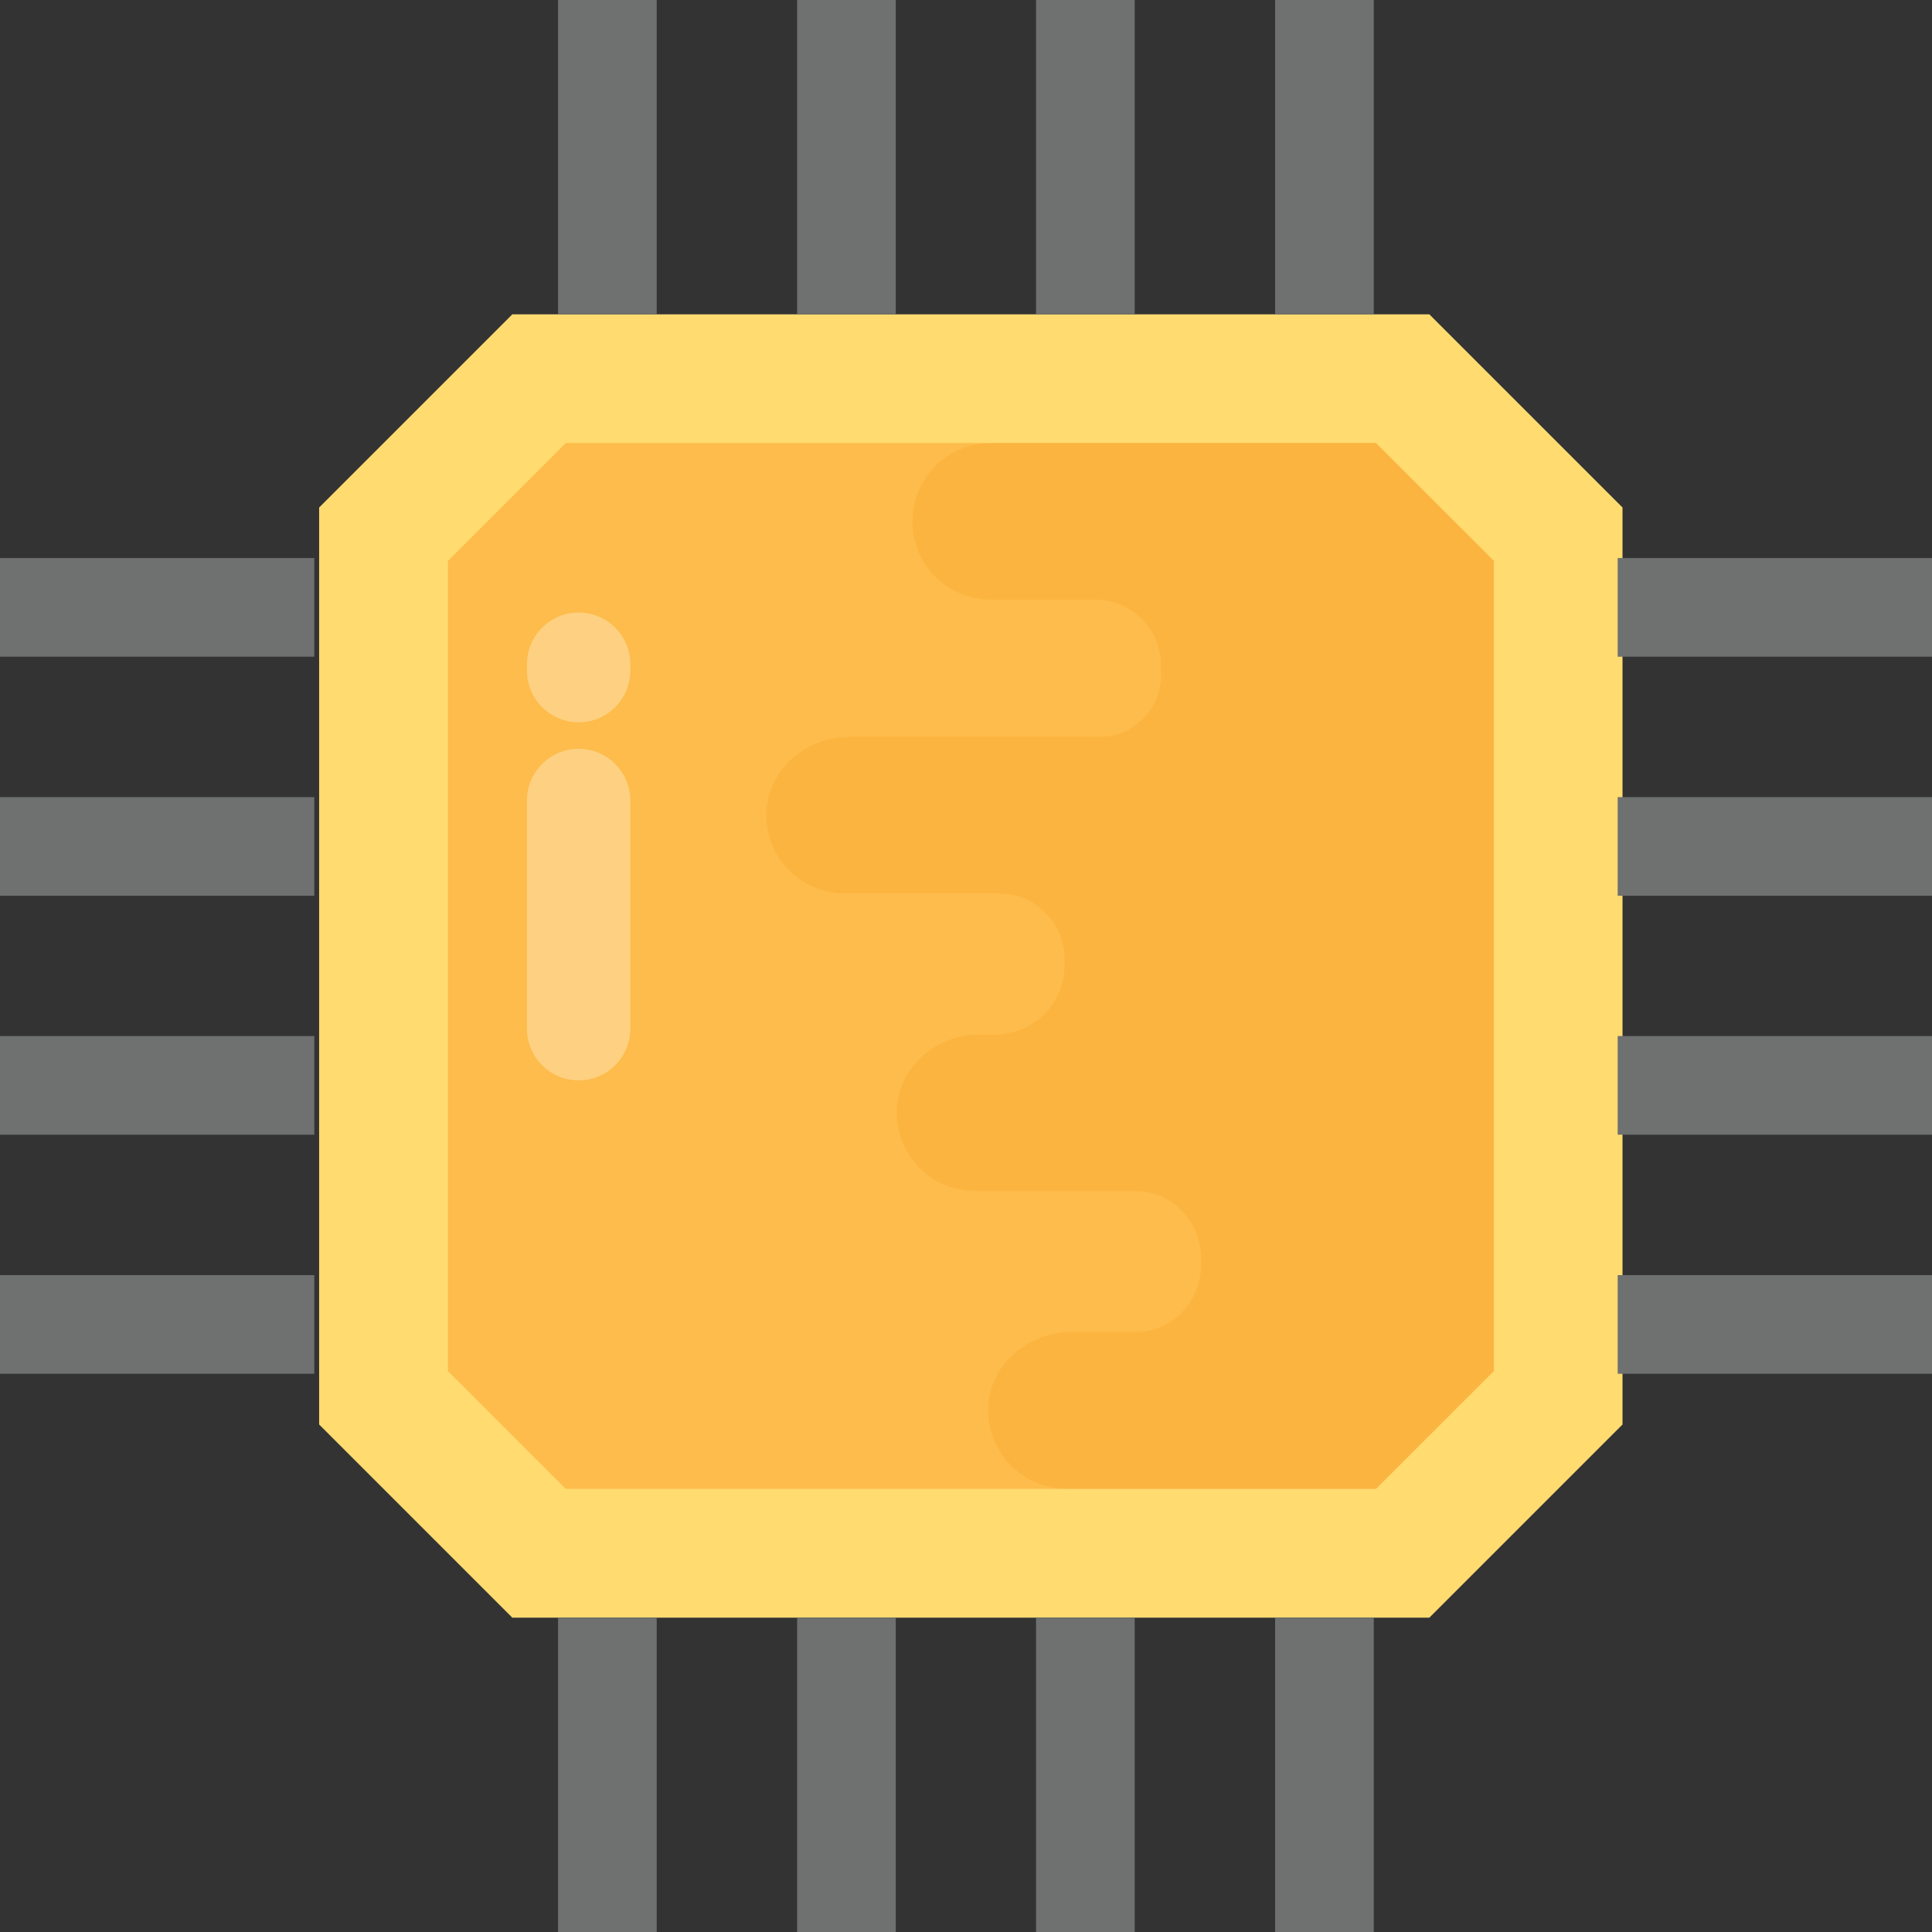 <?xml version="1.0" encoding="iso-8859-1"?>
<!-- Generator: Adobe Illustrator 19.0.0, SVG Export Plug-In . SVG Version: 6.00 Build 0)  -->
<svg version="1.1" id="Capa_1" xmlns="http://www.w3.org/2000/svg" xmlns:xlink="http://www.w3.org/1999/xlink" x="0px" y="0px"
	 viewBox="0 0 512 512" style="enable-background:new 0 0 512 512;" xml:space="preserve">
<rect x="0" y="0" width="512" height="512" fill="#333333" stroke="none"/>
<path style="fill:#FFDB70;" d="M378.784,83.296H135.776c-20,20-31.2,31.2-51.2,51.2v243.008c20,20,31.2,31.2,51.2,51.2h243.008
	c20-20,31.2-31.2,51.2-51.2V134.496C409.984,114.496,398.768,103.296,378.784,83.296z"/>
<polygon style="fill:#FDBC4B;" points="149.92,394.56 118.72,363.36 118.72,148.624 149.92,117.424 364.64,117.424 395.84,148.624 
	395.84,363.36 364.64,394.56 "/>
<path style="fill:#FCB440;" d="M395.84,148.624l-31.216-31.2H262.56c-11.456,0-20.752,9.296-20.752,20.752
	s9.296,20.752,20.752,20.752h27.744c9.6,0,17.408,7.856,17.36,17.44v0.224c0,0.432,0.016,0.848,0.032,1.264
	c0.576,9.456-6.928,17.424-16.4,17.424h-66.288c-11.232,0-21.312,8.416-21.888,19.632c-0.624,11.968,8.896,21.856,20.72,21.856
	h40.896c9.648,0,17.456,7.856,17.392,17.488v1.2v0.24c0.064,10.144-8.192,18.448-18.336,18.448h-4.224
	c-11.232,0-21.312,8.416-21.888,19.632c-0.624,11.968,8.896,21.856,20.72,21.856h42.56c10.032,0,17.504,8.416,17.392,18.448
	c0,0.08,0,0.16,0,0.256c0,0.08,0,0.16,0,0.24c0.112,10.032-7.36,18.448-17.392,18.448h-17.152c-11.232,0-21.312,8.416-21.888,19.632
	c-0.624,11.968,8.896,21.856,20.72,21.856h82.016l31.216-31.2V148.624H395.84z"/>
<g>
	<rect x="147.888" style="fill:#6F7070;" width="26.144" height="83.296"/>
	<rect x="211.248" style="fill:#6F7070;" width="26.144" height="83.296"/>
	<rect x="274.56" style="fill:#6F7070;" width="26.144" height="83.296"/>
	<rect x="337.92" style="fill:#6F7070;" width="26.144" height="83.296"/>
	<rect x="147.888" y="428.704" style="fill:#6F7070;" width="26.144" height="83.296"/>
	<rect x="211.248" y="428.704" style="fill:#6F7070;" width="26.144" height="83.296"/>
	<rect x="274.56" y="428.704" style="fill:#6F7070;" width="26.144" height="83.296"/>
	<rect x="337.92" y="428.704" style="fill:#6F7070;" width="26.144" height="83.296"/>
	<rect x="428.704" y="147.888" style="fill:#6F7070;" width="83.296" height="26.144"/>
	<rect x="428.704" y="211.248" style="fill:#6F7070;" width="83.296" height="26.144"/>
	<rect x="428.704" y="274.56" style="fill:#6F7070;" width="83.296" height="26.144"/>
	<rect x="428.704" y="337.92" style="fill:#6F7070;" width="83.296" height="26.144"/>
	<rect y="147.888" style="fill:#6F7070;" width="83.296" height="26.144"/>
	<rect y="211.248" style="fill:#6F7070;" width="83.296" height="26.144"/>
	<rect y="274.56" style="fill:#6F7070;" width="83.296" height="26.144"/>
	<rect y="337.92" style="fill:#6F7070;" width="83.296" height="26.144"/>
</g>
<g style="opacity:0.3;">
	<path style="fill:#FFFFFF;" d="M139.648,212.128v60.496c0,7.568,6.128,13.696,13.696,13.696s13.696-6.128,13.696-13.696v-60.496
		c0-7.568-6.128-13.696-13.696-13.696S139.648,204.56,139.648,212.128z"/>
	<path style="fill:#FFFFFF;" d="M139.648,176.016v1.712c0,7.568,6.128,13.696,13.696,13.696s13.696-6.128,13.696-13.696v-1.712
		c0-7.568-6.128-13.696-13.696-13.696S139.648,168.448,139.648,176.016z"/>
</g>
<g>
</g>
<g>
</g>
<g>
</g>
<g>
</g>
<g>
</g>
<g>
</g>
<g>
</g>
<g>
</g>
<g>
</g>
<g>
</g>
<g>
</g>
<g>
</g>
<g>
</g>
<g>
</g>
<g>
</g>
</svg>

